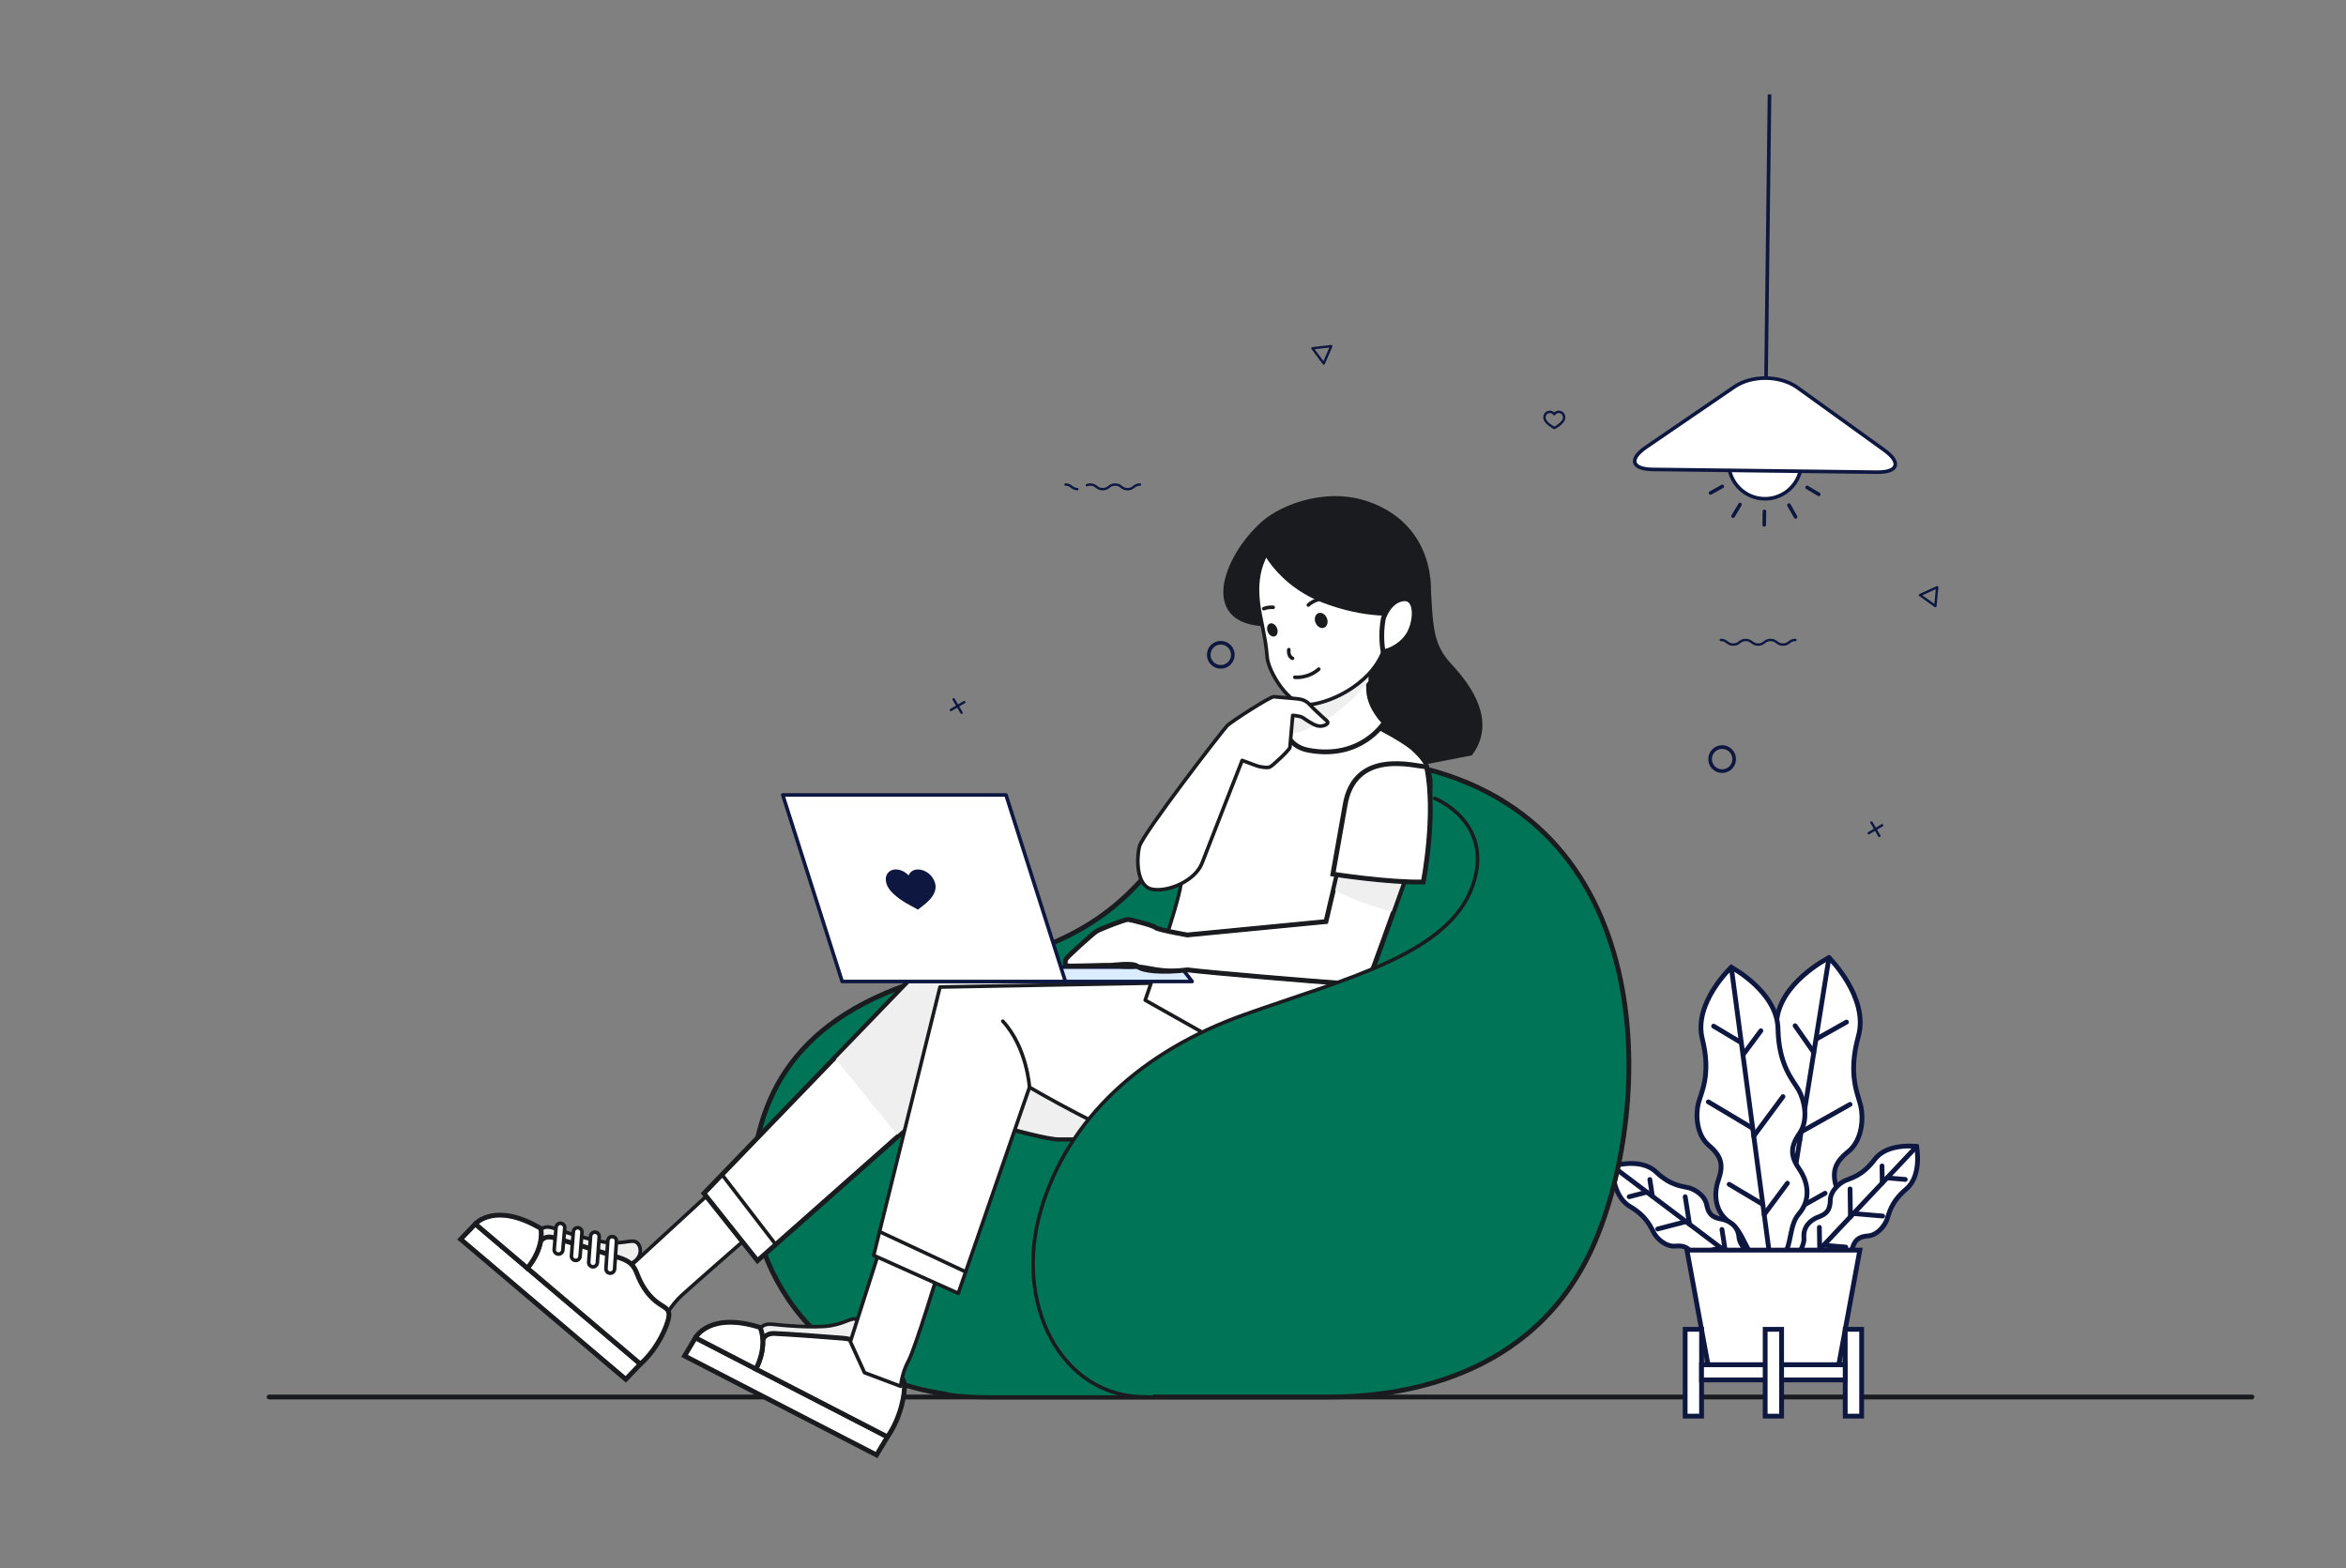 <svg width="911" height="609" viewBox="0 0 911 609" fill="none" xmlns="http://www.w3.org/2000/svg">
<rect x="0" y="0" width="911" height="609" fill="#808080" stroke="none"/>
<g clip-path="url(#clip0_6381_34998)">
<mask id="mask0_6381_34998" style="mask-type:luminance" maskUnits="userSpaceOnUse" x="0" y="0" width="979" height="609">
<path d="M979 0H0V609H979V0Z" fill="white"/>
</mask>
<g mask="url(#mask0_6381_34998)">
<mask id="mask1_6381_34998" style="mask-type:luminance" maskUnits="userSpaceOnUse" x="0" y="-161" width="979" height="980">
<path d="M0 -160.574H979V818.525H0V-160.574Z" fill="white"/>
</mask>
<g mask="url(#mask1_6381_34998)">
<mask id="mask2_6381_34998" style="mask-type:luminance" maskUnits="userSpaceOnUse" x="303" y="97" width="537" height="307">
<path d="M839.977 97.906H303.485V403.385H839.977V97.906Z" fill="white"/>
</mask>
<g mask="url(#mask2_6381_34998)">
<path d="M516.959 134.418L514.033 141.159L509.656 135.254L516.959 134.418Z" stroke="#0E1740" stroke-width="0.929" stroke-linecap="round" stroke-linejoin="round"/>
<path d="M751.548 235.355L752.246 228.041L745.56 231.09L751.548 235.355Z" stroke="#0E1740" stroke-width="0.929" stroke-linecap="round" stroke-linejoin="round"/>
<path d="M374.461 272.641L369.245 275.716" stroke="#0E1740" stroke-width="0.929" stroke-linecap="round" stroke-linejoin="round"/>
<path d="M373.392 276.788L370.314 271.571" stroke="#0E1740" stroke-width="0.929" stroke-linecap="round" stroke-linejoin="round"/>
<path d="M730.865 320.484L725.649 323.56" stroke="#0E1740" stroke-width="0.929" stroke-linecap="round" stroke-linejoin="round"/>
<path d="M729.796 324.63L726.718 319.412" stroke="#0E1740" stroke-width="0.929" stroke-linecap="round" stroke-linejoin="round"/>
<path d="M478.738 254.279C478.738 256.864 476.645 258.96 474.057 258.96C471.475 258.96 469.376 256.864 469.376 254.279C469.376 251.694 471.475 249.598 474.057 249.598C476.645 249.598 478.738 251.694 478.738 254.279Z" stroke="#0E1740" stroke-width="1.415" stroke-linecap="round" stroke-linejoin="round"/>
<path d="M673.425 294.786C673.425 297.372 671.329 299.467 668.744 299.467C666.16 299.467 664.064 297.372 664.064 294.786C664.064 292.201 666.16 290.105 668.744 290.105C671.329 290.105 673.425 292.201 673.425 294.786Z" stroke="#0E1740" stroke-width="1.415" stroke-linecap="round" stroke-linejoin="round"/>
<path d="M603.587 166.233L602.451 165.503C599.755 163.764 599.751 162.493 599.747 162.015C599.743 160.865 600.673 159.932 601.824 159.932C602.548 159.932 603.186 160.302 603.562 160.865C603.933 160.302 604.572 159.932 605.294 159.932C606.446 159.932 607.381 160.865 607.387 162.015C607.389 162.493 607.393 163.764 604.714 165.503L603.587 166.233Z" stroke="#0E1740" stroke-width="0.929" stroke-linecap="round" stroke-linejoin="round"/>
<path d="M668.255 248.521C670.663 248.521 670.663 250.325 673.07 250.325C675.48 250.325 675.481 248.521 677.891 248.521C680.301 248.521 680.301 250.325 682.714 250.325C685.124 250.325 685.125 248.521 687.535 248.521C689.951 248.521 689.951 250.325 692.369 250.325C694.781 250.325 694.781 248.521 697.198 248.521" stroke="#0E1740" stroke-width="0.929" stroke-linecap="round" stroke-linejoin="round"/>
<path d="M422.06 188.4C422.416 188.257 422.839 188.164 423.385 188.164C425.797 188.164 425.797 189.968 428.205 189.968C430.618 189.968 430.619 188.164 433.031 188.164C435.446 188.164 435.445 189.968 437.86 189.968C440.277 189.968 440.277 188.164 442.692 188.164M413.747 188.164C416.087 188.164 416.153 189.868 418.366 189.964" stroke="#0E1740" stroke-width="0.929" stroke-linecap="round" stroke-linejoin="round"/>
</g>
</g>
<path d="M874.497 542.502L104.497 542.502" stroke="#1A1B1F" stroke-width="1.858" stroke-miterlimit="10" stroke-linecap="round"/>
<path d="M690.124 497.617C680.109 492.563 684.224 481.404 679.04 475.093C673.856 468.785 675.618 461.341 679.339 456.207C683.059 451.069 683.619 447.197 679.673 441.183C675.73 435.166 678.112 426.832 680.501 422.841C682.89 418.849 689.15 412.948 689.871 397.317C690.595 381.686 710.234 371.893 710.234 371.893C710.234 371.893 725.838 387.324 721.65 402.4C717.463 417.472 721.564 425.032 722.593 429.571C723.617 434.11 723.28 442.772 717.657 447.257C712.033 451.741 711.357 455.597 713.29 461.635C715.223 467.677 714.579 475.297 707.682 479.673C700.79 484.052 701.222 495.94 690.124 497.617Z" fill="white"/>
<path d="M690.124 497.617C680.109 492.563 684.224 481.404 679.04 475.093C673.856 468.785 675.618 461.341 679.339 456.207C683.059 451.069 683.619 447.197 679.673 441.183C675.73 435.166 678.112 426.832 680.501 422.841C682.89 418.849 689.15 412.948 689.871 397.317C690.595 381.686 710.234 371.893 710.234 371.893C710.234 371.893 725.838 387.324 721.65 402.4C717.463 417.472 721.564 425.032 722.593 429.571C723.617 434.11 723.28 442.772 717.657 447.257C712.033 451.741 711.357 455.597 713.29 461.635C715.223 467.677 714.579 475.297 707.682 479.673C700.79 484.052 701.222 495.94 690.124 497.617Z" stroke="#0E1740" stroke-width="1.858" stroke-miterlimit="10"/>
<path d="M690.124 497.616L710.236 371.892" stroke="#0E1740" stroke-width="1.858" stroke-miterlimit="10" stroke-linecap="round"/>
<path d="M693.626 475.732L684.199 462.281" stroke="#0E1740" stroke-width="1.858" stroke-miterlimit="10" stroke-linecap="round"/>
<path d="M694.404 471.421L708.722 463.377" stroke="#0E1740" stroke-width="1.858" stroke-miterlimit="10" stroke-linecap="round"/>
<path d="M705.284 403.51L717.035 396.912" stroke="#0E1740" stroke-width="1.858" stroke-miterlimit="10" stroke-linecap="round"/>
<path d="M699.476 439.513L718.418 428.876" stroke="#0E1740" stroke-width="1.858" stroke-miterlimit="10" stroke-linecap="round"/>
<path d="M698.899 442.789L687.025 425.834" stroke="#0E1740" stroke-width="1.858" stroke-miterlimit="10" stroke-linecap="round"/>
<path d="M704.349 408.707L697.071 398.33" stroke="#0E1740" stroke-width="1.858" stroke-miterlimit="10" stroke-linecap="round"/>
<path d="M687.764 491.89C697.115 487.477 693.593 477.102 698.521 471.416C703.449 465.73 702.006 458.832 698.704 454.015C695.402 449.194 694.982 445.614 698.759 440.171C702.537 434.726 700.547 426.994 698.441 423.256C696.338 419.522 690.719 413.934 690.433 399.524C690.145 385.111 672.295 375.614 672.295 375.614C672.295 375.614 657.55 389.445 661.04 403.43C664.531 417.416 660.571 424.28 659.516 428.433C658.46 432.589 658.559 440.573 663.631 444.841C668.701 449.109 669.23 452.673 667.304 458.189C665.376 463.704 665.784 470.74 672.029 474.939C678.273 479.138 677.584 490.073 687.764 491.89Z" fill="white"/>
<path d="M687.764 491.89C697.115 487.477 693.593 477.102 698.521 471.416C703.449 465.73 702.006 458.832 698.704 454.015C695.402 449.194 694.982 445.614 698.759 440.171C702.537 434.726 700.547 426.994 698.441 423.256C696.338 419.522 690.719 413.934 690.433 399.524C690.145 385.111 672.295 375.614 672.295 375.614C672.295 375.614 657.55 389.445 661.04 403.43C664.531 417.416 660.571 424.28 659.516 428.433C658.46 432.589 658.559 440.573 663.631 444.841C668.701 449.109 669.23 452.673 667.304 458.189C665.376 463.704 665.784 470.74 672.029 474.939C678.273 479.138 677.584 490.073 687.764 491.89Z" stroke="#0E1740" stroke-width="1.858" stroke-miterlimit="10"/>
<path d="M687.766 491.893L672.297 375.615" stroke="#0E1740" stroke-width="1.858" stroke-miterlimit="10" stroke-linecap="round"/>
<path d="M685.072 471.65L694.08 459.492" stroke="#0E1740" stroke-width="1.858" stroke-miterlimit="10" stroke-linecap="round"/>
<path d="M684.463 467.663L671.47 459.906" stroke="#0E1740" stroke-width="1.858" stroke-miterlimit="10" stroke-linecap="round"/>
<path d="M676.087 404.856L665.427 398.492" stroke="#0E1740" stroke-width="1.858" stroke-miterlimit="10" stroke-linecap="round"/>
<path d="M680.568 438.151L663.384 427.895" stroke="#0E1740" stroke-width="1.858" stroke-miterlimit="10" stroke-linecap="round"/>
<path d="M681.018 441.181L692.362 425.854" stroke="#0E1740" stroke-width="1.858" stroke-miterlimit="10" stroke-linecap="round"/>
<path d="M676.827 409.66L683.781 400.282" stroke="#0E1740" stroke-width="1.858" stroke-miterlimit="10" stroke-linecap="round"/>
<path d="M679.243 492.876C681.181 487.344 675.588 484.64 675.254 480.385C674.918 476.131 671.561 473.971 668.301 473.389C665.04 472.804 663.426 471.549 662.732 467.858C662.037 464.166 658.123 461.894 655.776 461.257C653.43 460.62 648.938 460.667 643.004 455.05C637.068 449.43 626.133 452.864 626.133 452.864C626.133 452.864 625.852 464.321 632.886 468.475C639.923 472.63 641.121 476.961 642.379 479.04C643.637 481.118 646.898 484.254 650.639 483.904C654.381 483.554 656.034 484.761 657.493 487.733C658.951 490.704 661.957 493.339 666.136 492.488C670.316 491.635 674.456 496.265 679.243 492.876Z" fill="white"/>
<path d="M679.243 492.876C681.181 487.344 675.588 484.64 675.254 480.385C674.918 476.131 671.561 473.971 668.301 473.389C665.04 472.804 663.426 471.549 662.732 467.858C662.037 464.166 658.123 461.894 655.776 461.257C653.43 460.62 648.938 460.667 643.004 455.05C637.068 449.43 626.133 452.864 626.133 452.864C626.133 452.864 625.852 464.321 632.886 468.475C639.923 472.63 641.121 476.961 642.379 479.04C643.637 481.118 646.898 484.254 650.639 483.904C654.381 483.554 656.034 484.761 657.493 487.733C658.951 490.704 661.957 493.339 666.136 492.488C670.316 491.635 674.456 496.265 679.243 492.876Z" stroke="#0E1740" stroke-width="1.858" stroke-miterlimit="10"/>
<path d="M679.239 492.877L626.129 452.865" stroke="#0E1740" stroke-width="1.858" stroke-miterlimit="10" stroke-linecap="round"/>
<path d="M669.994 485.914L668.667 477.438" stroke="#0E1740" stroke-width="1.858" stroke-miterlimit="10" stroke-linecap="round"/>
<path d="M668.142 484.574L659.841 486.734" stroke="#0E1740" stroke-width="1.858" stroke-miterlimit="10" stroke-linecap="round"/>
<path d="M639.45 462.966L632.639 464.741" stroke="#0E1740" stroke-width="1.858" stroke-miterlimit="10" stroke-linecap="round"/>
<path d="M654.675 474.404L643.698 477.263" stroke="#0E1740" stroke-width="1.858" stroke-miterlimit="10" stroke-linecap="round"/>
<path d="M656.079 475.428L654.403 464.746" stroke="#0E1740" stroke-width="1.858" stroke-miterlimit="10" stroke-linecap="round"/>
<path d="M641.681 464.58L640.659 458.04" stroke="#0E1740" stroke-width="1.858" stroke-miterlimit="10" stroke-linecap="round"/>
<path d="M698.684 493.627C695.839 488.502 700.895 484.891 700.505 480.641C700.118 476.391 703.062 473.695 706.177 472.571C709.292 471.442 710.671 469.932 710.731 466.178C710.793 462.421 714.266 459.52 716.471 458.495C718.676 457.47 723.111 456.758 728.011 450.218C732.912 443.676 744.269 445.212 744.269 445.212C744.269 445.212 746.482 456.458 740.251 461.741C734.017 467.026 733.568 471.497 732.679 473.759C731.791 476.02 729.106 479.662 725.36 479.95C721.612 480.237 720.187 481.705 719.252 484.882C718.317 488.057 715.799 491.162 711.537 491.03C707.272 490.895 703.974 496.158 698.684 493.627Z" fill="white"/>
<path d="M698.684 493.627C695.839 488.502 700.895 484.891 700.505 480.641C700.118 476.391 703.062 473.695 706.177 472.571C709.292 471.442 710.671 469.932 710.731 466.178C710.793 462.421 714.266 459.52 716.471 458.495C718.676 457.47 723.111 456.758 728.011 450.218C732.912 443.676 744.269 445.212 744.269 445.212C744.269 445.212 746.482 456.458 740.251 461.741C734.017 467.026 733.568 471.497 732.679 473.759C731.791 476.02 729.106 479.662 725.36 479.95C721.612 480.237 720.187 481.705 719.252 484.882C718.317 488.057 715.799 491.162 711.537 491.03C707.272 490.895 703.974 496.158 698.684 493.627Z" stroke="#0E1740" stroke-width="1.858" stroke-miterlimit="10"/>
<path d="M698.682 493.625L744.268 445.211" stroke="#0E1740" stroke-width="1.858" stroke-miterlimit="10" stroke-linecap="round"/>
<path d="M706.62 485.198L706.496 476.619" stroke="#0E1740" stroke-width="1.858" stroke-miterlimit="10" stroke-linecap="round"/>
<path d="M708.219 483.566L716.766 484.292" stroke="#0E1740" stroke-width="1.858" stroke-miterlimit="10" stroke-linecap="round"/>
<path d="M732.851 457.418L739.863 458.017" stroke="#0E1740" stroke-width="1.858" stroke-miterlimit="10" stroke-linecap="round"/>
<path d="M719.773 471.27L731.077 472.232" stroke="#0E1740" stroke-width="1.858" stroke-miterlimit="10" stroke-linecap="round"/>
<path d="M718.566 472.513L718.413 461.701" stroke="#0E1740" stroke-width="1.858" stroke-miterlimit="10" stroke-linecap="round"/>
<path d="M730.919 459.388L730.821 452.77" stroke="#0E1740" stroke-width="1.858" stroke-miterlimit="10" stroke-linecap="round"/>
<path d="M714.021 529.994H663.264L655.073 485.467H722.213L714.021 529.994Z" fill="white"/>
<path d="M714.021 529.994H663.264L655.073 485.467H722.213L714.021 529.994Z" stroke="#0E1740" stroke-width="1.858" stroke-miterlimit="10"/>
<path d="M654.38 549.939H660.753V516.221H654.38V549.939Z" fill="white"/>
<path d="M654.38 549.939H660.753V516.221H654.38V549.939Z" stroke="#0E1740" stroke-width="1.858" stroke-miterlimit="10"/>
<path d="M716.539 549.939H722.912V516.221H716.539V549.939Z" fill="white"/>
<path d="M716.539 549.939H722.912V516.221H716.539V549.939Z" stroke="#0E1740" stroke-width="1.858" stroke-miterlimit="10"/>
<path d="M716.531 535.873H660.75V529.994H716.531V535.873Z" fill="white"/>
<path d="M716.531 535.873H660.75V529.994H716.531V535.873Z" stroke="#0E1740" stroke-width="1.858" stroke-miterlimit="10"/>
<path d="M685.456 549.941H691.829V516.223H685.456V549.941Z" fill="white"/>
<path d="M685.456 549.941H691.829V516.223H685.456V549.941Z" stroke="#0E1740" stroke-width="1.858" stroke-miterlimit="10"/>
<path d="M544.817 296.663C509.304 290.151 483.854 301.418 464 318.757C444.144 336.097 437.858 363.275 377.518 375.556C317.178 387.839 296.55 416.647 292.321 453.005C288.095 489.365 316.684 542.503 383.629 542.503C450.576 542.503 491.964 542.503 516.292 542.503C540.622 542.503 595.436 536.911 618.927 483.212C642.419 429.511 645.496 315.12 544.817 296.663Z" fill="#007456"/>
<path d="M544.817 296.663C509.304 290.151 483.854 301.418 464 318.757C444.144 336.097 437.858 363.275 377.518 375.556C317.178 387.839 296.55 416.647 292.321 453.005C288.095 489.365 316.684 542.503 383.629 542.503C450.576 542.503 491.964 542.503 516.292 542.503C540.622 542.503 595.436 536.911 618.928 483.212C642.419 429.511 645.496 315.12 544.817 296.663Z" stroke="#1A1B1F" stroke-width="1.858" stroke-miterlimit="10"/>
<path d="M571.99 324.469C565.749 314.382 562.151 310.785 547.75 307.429C533.345 304.073 480.213 321.831 467.267 329.662C454.324 337.494 435.189 364.344 412.537 378.351C389.885 392.36 334.232 402.29 325.362 464.565C318.8 510.659 344.583 532.428 371.134 541.846C375.141 542.27 379.299 542.501 383.623 542.501C408.225 542.501 429.362 542.501 447.486 542.501C454.344 522.28 473.996 488.154 515.823 452.258C573.617 402.661 578.232 334.557 571.99 324.469Z" fill="#007456"/>
<path d="M544.817 296.663C509.304 290.151 483.854 301.418 464 318.757C444.144 336.097 437.858 363.275 377.518 375.556C317.178 387.839 296.55 416.647 292.321 453.005C288.095 489.365 316.684 542.503 383.629 542.503C450.576 542.503 491.964 542.503 516.292 542.503C540.622 542.503 595.436 536.911 618.928 483.212C642.419 429.511 645.496 315.12 544.817 296.663Z" stroke="#1A1B1F" stroke-width="1.394" stroke-linecap="round" stroke-linejoin="round"/>
<path d="M277.733 461.359L245.696 490.849L246.519 503.526L258.155 511.705C258.155 511.705 260.522 506.863 264.791 502.962C269.06 499.06 292.197 478.821 292.197 478.821L277.733 461.359Z" fill="white"/>
<path d="M277.733 461.359L245.696 490.849L246.519 503.526L258.155 511.705C258.155 511.705 260.522 506.863 264.791 502.962C269.06 499.06 292.197 478.821 292.197 478.821L277.733 461.359Z" stroke="#1A1B1F" stroke-width="1.394" stroke-linecap="round" stroke-linejoin="round"/>
<path d="M248.696 529.708L242.984 535.64L178.877 481.239L184.586 475.305L204.792 492.462L248.696 529.708Z" fill="white"/>
<path d="M248.696 529.708L242.984 535.64L178.877 481.239L184.586 475.305L204.792 492.462L248.696 529.708Z" stroke="#1A1B1F" stroke-width="1.858" stroke-miterlimit="10"/>
<path d="M236.859 482.572C243.211 482.972 245.778 480.98 247.531 482.709C249.305 484.46 249.349 488.764 244.911 490.71C243.878 489.778 242.514 489.091 240.466 488.405C236.2 486.973 218.86 481.658 214.967 480.622C211.076 479.585 209.896 482.148 209.896 482.148C210.316 479.874 210.181 478.233 210.07 477.484C210.07 477.484 211.444 475.707 214.843 476.901C218.223 478.09 230.531 482.171 236.859 482.572Z" fill="#EFEFEF"/>
<path d="M214.968 480.621C218.862 481.656 236.19 487.005 240.467 488.405C242.52 489.075 243.867 489.79 244.912 490.71C246.045 491.706 246.768 492.989 247.482 494.882C248.859 498.534 251.195 502.529 254.59 505.272C257.981 508.013 260.107 507.897 259.727 511.219C259.345 514.539 255.482 523.698 248.696 529.708L204.792 492.462C208.031 488.51 209.373 484.891 209.897 482.148C209.897 482.148 211.076 479.586 214.968 480.621Z" fill="white"/>
<path d="M214.968 480.621C218.862 481.656 236.19 487.005 240.467 488.405C242.52 489.075 243.867 489.79 244.912 490.71C246.045 491.706 246.768 492.989 247.482 494.882C248.859 498.534 251.195 502.529 254.59 505.272C257.981 508.013 260.107 507.897 259.727 511.219C259.345 514.539 255.482 523.698 248.696 529.708L204.792 492.462C208.031 488.51 209.373 484.891 209.897 482.148C209.897 482.148 211.076 479.586 214.968 480.621Z" stroke="#1A1B1F" stroke-width="1.858" stroke-miterlimit="10"/>
<path d="M210.068 477.483C210.179 478.232 210.326 479.876 209.893 482.148C209.369 484.891 208.028 488.51 204.789 492.462L184.583 475.304C184.583 475.304 192.1 466.522 209.988 477.05C209.988 477.05 210.026 477.209 210.068 477.483Z" fill="white"/>
<path d="M210.068 477.483C210.179 478.232 210.326 479.876 209.893 482.148C209.369 484.891 208.028 488.51 204.789 492.462L184.583 475.304C184.583 475.304 192.1 466.522 209.988 477.05C209.988 477.05 210.026 477.209 210.068 477.483Z" stroke="#1A1B1F" stroke-width="1.858" stroke-miterlimit="10"/>
<path d="M248.696 529.708L204.792 492.462L184.586 475.305L178.877 481.239L242.984 535.64L248.696 529.708Z" stroke="#1A1B1F" stroke-width="1.394" stroke-linecap="round" stroke-linejoin="round"/>
<path d="M184.583 475.304C184.583 475.304 192.1 466.522 209.988 477.05C209.988 477.05 210.026 477.209 210.068 477.483C210.179 478.232 210.326 479.876 209.893 482.148C209.369 484.891 208.028 488.51 204.789 492.462" stroke="#1A1B1F" stroke-width="1.394" stroke-linecap="round" stroke-linejoin="round"/>
<path d="M209.896 482.148C209.896 482.148 211.076 479.586 214.968 480.621C218.862 481.656 236.189 487.005 240.466 488.405C242.519 489.075 243.866 489.79 244.911 490.71C246.045 491.706 246.767 492.989 247.482 494.882C248.858 498.534 251.194 502.529 254.589 505.272C257.981 508.013 260.106 507.897 259.726 511.219C259.344 514.539 255.482 523.698 248.696 529.708" stroke="#1A1B1F" stroke-width="1.394" stroke-linecap="round" stroke-linejoin="round"/>
<path d="M210.069 477.484C210.069 477.484 211.443 475.707 214.841 476.901C218.221 478.09 230.53 482.171 236.858 482.572C243.21 482.972 245.777 480.98 247.529 482.709C249.303 484.46 249.348 488.764 244.909 490.71" stroke="#1A1B1F" stroke-width="1.394" stroke-linecap="round" stroke-linejoin="round"/>
<path d="M218.56 485.468C218.48 486.394 217.665 487.081 216.739 487.001C215.814 486.921 215.128 486.108 215.21 485.181L215.949 476.58C216.028 475.655 216.843 474.968 217.767 475.047C218.692 475.129 219.378 475.942 219.3 476.866L218.56 485.468Z" fill="white"/>
<path d="M218.56 485.468C218.48 486.394 217.665 487.081 216.739 487.001C215.814 486.921 215.128 486.108 215.21 485.181L215.949 476.58C216.028 475.655 216.843 474.968 217.767 475.047C218.692 475.129 219.378 475.942 219.3 476.866L218.56 485.468Z" stroke="#1A1B1F" stroke-width="1.394" stroke-linecap="round" stroke-linejoin="round"/>
<path d="M225.258 487.942C225.179 488.867 224.364 489.556 223.439 489.477C222.512 489.393 221.825 488.579 221.907 487.654L222.643 478.304C222.722 477.379 223.535 476.694 224.461 476.769C225.385 476.855 226.073 477.667 225.993 478.592L225.258 487.942Z" fill="white"/>
<path d="M225.258 487.942C225.179 488.867 224.364 489.556 223.439 489.477C222.512 489.393 221.825 488.579 221.907 487.654L222.643 478.304C222.722 477.379 223.535 476.694 224.461 476.769C225.385 476.855 226.073 477.667 225.993 478.592L225.258 487.942Z" stroke="#1A1B1F" stroke-width="1.394" stroke-linecap="round" stroke-linejoin="round"/>
<path d="M231.959 490.413C231.877 491.34 231.063 492.027 230.138 491.946C229.213 491.866 228.526 491.05 228.607 490.124L229.337 480.027C229.417 479.102 230.229 478.417 231.156 478.494C232.082 478.576 232.768 479.39 232.688 480.315L231.959 490.413Z" fill="white"/>
<path d="M231.959 490.413C231.877 491.34 231.063 492.027 230.138 491.946C229.213 491.866 228.526 491.05 228.607 490.124L229.337 480.027C229.417 479.102 230.229 478.417 231.156 478.494C232.082 478.576 232.768 479.39 232.688 480.315L231.959 490.413Z" stroke="#1A1B1F" stroke-width="1.394" stroke-linecap="round" stroke-linejoin="round"/>
<path d="M238.656 492.892C238.577 493.813 237.763 494.502 236.837 494.422C235.913 494.345 235.225 493.529 235.306 492.601L236.031 481.756C236.11 480.83 236.924 480.143 237.851 480.223C238.775 480.305 239.461 481.119 239.381 482.042L238.656 492.892Z" fill="white"/>
<path d="M238.656 492.892C238.577 493.813 237.763 494.502 236.837 494.422C235.913 494.345 235.225 493.529 235.306 492.601L236.031 481.756C236.11 480.83 236.924 480.143 237.851 480.223C238.775 480.305 239.461 481.119 239.381 482.042L238.656 492.892Z" stroke="#1A1B1F" stroke-width="1.394" stroke-linecap="round" stroke-linejoin="round"/>
<path d="M352.806 381.062L273.347 463.429L294.142 489.561L362.094 429.441C362.094 429.441 402.976 442.379 411.182 442.379C419.384 442.379 448.657 442.379 452.572 442.379C456.487 442.379 472.351 439.737 478.25 423.36C481.226 415.084 485.847 394.323 459.663 381.152L352.806 381.062Z" fill="white"/>
<path d="M352.806 381.062L273.347 463.429L294.142 489.561L362.094 429.441C362.094 429.441 402.976 442.379 411.182 442.379C419.384 442.379 448.657 442.379 452.572 442.379C456.487 442.379 472.351 439.737 478.25 423.36C481.226 415.084 485.847 394.323 459.663 381.152L352.806 381.062Z" stroke="#1A1B1F" stroke-width="1.858" stroke-miterlimit="10"/>
<path d="M459.664 381.152L352.808 381.062L324.141 410.778L348.801 441.201L362.095 429.441C362.095 429.441 402.977 442.379 411.183 442.379C419.385 442.379 448.657 442.379 452.572 442.379C456.487 442.379 472.353 439.737 478.251 423.36C481.227 415.084 485.848 394.323 459.664 381.152Z" fill="#EFEFEF"/>
<path d="M352.806 381.062L273.347 463.429L294.142 489.561L362.094 429.441C362.094 429.441 402.976 442.379 411.182 442.379C419.384 442.379 448.657 442.379 452.572 442.379C456.487 442.379 472.351 439.737 478.25 423.36C481.226 415.084 485.847 394.323 459.663 381.152L352.806 381.062Z" stroke="#1A1B1F" stroke-width="1.394" stroke-linecap="round" stroke-linejoin="round"/>
<path d="M362.101 429.438C362.101 429.438 369.712 415.32 366.994 402.512" stroke="#1A1B1F" stroke-width="1.394" stroke-linecap="round" stroke-linejoin="round"/>
<path d="M280.373 456.15L301.23 483.294" stroke="#1A1B1F" stroke-width="1.394" stroke-linecap="round" stroke-linejoin="round"/>
<path d="M344.598 557.977L340.381 565.027L265.837 526.546L270.055 519.494L293.549 531.633L344.598 557.977Z" fill="white"/>
<path d="M344.598 557.977L340.381 565.027L265.837 526.546L270.055 519.494L293.549 531.633L344.598 557.977Z" stroke="#1A1B1F" stroke-width="1.858" stroke-miterlimit="10"/>
<path d="M322.503 514.814C328.764 513.777 330.817 511.263 332.906 512.55C335.023 513.854 336.035 518.029 332.156 520.918C330.945 520.244 329.461 519.883 327.316 519.675C322.849 519.241 304.798 517.971 300.781 517.838C296.764 517.704 296.196 520.462 296.196 520.462C296.093 518.156 295.591 516.592 295.316 515.888C295.316 515.888 296.251 513.852 299.825 514.25C303.378 514.646 316.26 515.849 322.503 514.814Z" fill="#EFEFEF"/>
<path d="M300.788 517.837C304.806 517.968 322.852 519.278 327.323 519.674C329.469 519.864 330.942 520.26 332.162 520.917C333.488 521.631 334.478 522.715 335.598 524.395C337.759 527.635 340.925 530.998 344.84 532.899C348.757 534.801 350.795 534.211 351.172 537.526C351.548 540.839 349.852 550.61 344.602 557.978L293.553 531.634C295.817 527.064 296.307 523.246 296.202 520.461C296.202 520.461 296.77 517.705 300.788 517.837Z" fill="white"/>
<path d="M300.788 517.837C304.806 517.968 322.852 519.278 327.323 519.674C329.469 519.864 330.942 520.26 332.162 520.917C333.488 521.631 334.478 522.715 335.598 524.395C337.759 527.635 340.925 530.998 344.84 532.899C348.757 534.801 350.795 534.211 351.172 537.526C351.548 540.839 349.852 550.61 344.602 557.978L293.553 531.634C295.817 527.064 296.307 523.246 296.202 520.461C296.202 520.461 296.77 517.705 300.788 517.837Z" stroke="#1A1B1F" stroke-width="1.858" stroke-miterlimit="10"/>
<path d="M295.321 515.886C295.596 516.59 296.114 518.154 296.201 520.46C296.305 523.245 295.816 527.063 293.551 531.633L270.057 519.494C270.057 519.494 275.391 509.267 295.145 515.483C295.145 515.483 295.22 515.629 295.321 515.886Z" fill="white"/>
<path d="M295.321 515.886C295.596 516.59 296.114 518.154 296.201 520.46C296.305 523.245 295.816 527.063 293.551 531.633L270.057 519.494C270.057 519.494 275.391 509.267 295.145 515.483C295.145 515.483 295.22 515.629 295.321 515.886Z" stroke="#1A1B1F" stroke-width="1.858" stroke-miterlimit="10"/>
<path d="M344.598 557.977L293.549 531.633L270.055 519.494L265.837 526.546L340.381 565.027L344.598 557.977Z" stroke="#1A1B1F" stroke-width="1.394" stroke-linecap="round" stroke-linejoin="round"/>
<path d="M270.057 519.494C270.057 519.494 275.391 509.267 295.145 515.483C295.145 515.483 295.22 515.629 295.321 515.886C295.596 516.59 296.114 518.154 296.201 520.46C296.305 523.245 295.816 527.063 293.551 531.633" stroke="#1A1B1F" stroke-width="1.394" stroke-linecap="round" stroke-linejoin="round"/>
<path d="M296.2 520.461C296.2 520.461 296.767 517.705 300.785 517.837C304.803 517.968 322.849 519.278 327.32 519.674C329.466 519.864 330.94 520.261 332.16 520.917C333.486 521.631 334.475 522.715 335.595 524.395C337.756 527.635 340.922 530.998 344.837 532.899C348.754 534.801 350.792 534.211 351.169 537.526C351.545 540.839 349.849 550.61 344.599 557.978" stroke="#1A1B1F" stroke-width="1.394" stroke-linecap="round" stroke-linejoin="round"/>
<path d="M295.316 515.888C295.316 515.888 296.251 513.852 299.825 514.25C303.378 514.646 316.26 515.849 322.503 514.814C328.764 513.777 330.817 511.263 332.906 512.55C335.023 513.854 336.035 518.029 332.156 520.918" stroke="#1A1B1F" stroke-width="1.394" stroke-linecap="round" stroke-linejoin="round"/>
<path d="M342.046 483.936L330.22 521.017L335.704 533.057L349.753 538.344C349.753 538.344 350.201 533.149 352.792 528.432C355.382 523.717 364.491 493.562 364.491 493.562L342.046 483.936Z" fill="white"/>
<path d="M342.046 483.936L330.22 521.017L335.704 533.057L349.753 538.344C349.753 538.344 350.201 533.149 352.792 528.432C355.382 523.717 364.491 493.562 364.491 493.562L342.046 483.936Z" stroke="#1A1B1F" stroke-width="1.394" stroke-linecap="round" stroke-linejoin="round"/>
<path d="M365.02 383.304L339.274 487.5L372.111 502.242L399.772 422.227C399.772 422.227 434.346 442.374 442.55 442.374C450.752 442.374 480.025 442.374 483.94 442.374C487.855 442.374 503.328 439.731 506.776 423.354C508.521 415.078 510.041 394.317 481.889 381.146L365.02 383.304Z" fill="white"/>
<path d="M365.02 383.304L339.274 487.5L372.111 502.242L399.772 422.227C399.772 422.227 434.346 442.374 442.55 442.374C450.752 442.374 480.025 442.374 483.94 442.374C487.855 442.374 503.328 439.731 506.776 423.354C508.521 415.078 510.041 394.317 481.889 381.146L365.02 383.304Z" stroke="#1A1B1F" stroke-width="1.394" stroke-linecap="round" stroke-linejoin="round"/>
<path d="M399.777 422.228C399.777 422.228 398.836 406.762 389.401 396.561" stroke="#1A1B1F" stroke-width="1.394" stroke-linecap="round" stroke-linejoin="round"/>
<path d="M341.549 478.291L374.991 493.901" stroke="#1A1B1F" stroke-width="1.394" stroke-linecap="round" stroke-linejoin="round"/>
<path d="M554.509 225.112C555.575 244.492 555.458 250.498 563.203 258.821C570.944 267.145 579.924 280.357 571.024 292.487L520.374 302.335L506.877 232.877L554.509 225.112Z" fill="#1A1B1F"/>
<path d="M554.509 225.112C555.575 244.492 555.458 250.498 563.203 258.821C570.944 267.145 579.924 280.357 571.024 292.487L520.374 302.335L506.877 232.877L554.509 225.112Z" stroke="#1A1B1F" stroke-width="1.858" stroke-miterlimit="10"/>
<path d="M493.945 278.975C490.562 281.932 479.097 287.244 476.58 288.922C474.063 290.6 461.664 306.451 459.986 313.441C458.308 320.434 459.895 334.232 458.588 343.368C457.286 352.504 444.701 388.398 444.701 388.398L506.781 423.357C506.781 423.357 510.421 411.236 511.164 401.355C511.911 391.474 514.332 383.082 521.979 372.827C529.621 362.572 553.066 322.811 554.882 312.185C556.702 301.557 555.358 296.942 548.638 290.88C544.41 287.067 531.205 280.533 531.205 280.533L493.945 278.975Z" fill="white"/>
<path d="M493.945 278.975C490.562 281.932 479.097 287.244 476.58 288.922C474.063 290.6 461.664 306.451 459.986 313.441C458.308 320.434 459.895 334.232 458.588 343.368C457.286 352.504 444.701 388.398 444.701 388.398L506.781 423.357C506.781 423.357 510.421 411.236 511.164 401.355C511.911 391.474 514.332 383.082 521.979 372.827C529.621 362.572 553.066 322.811 554.882 312.185C556.702 301.557 555.358 296.942 548.638 290.88C544.41 287.067 531.205 280.533 531.205 280.533L493.945 278.975Z" stroke="#1A1B1F" stroke-width="1.394" stroke-linecap="round" stroke-linejoin="round"/>
<path d="M458.605 375.551H409.385L413.722 381.145H462.94L458.605 375.551Z" fill="#DAECFF"/>
<path d="M458.605 375.551H409.385L413.722 381.145H462.94L458.605 375.551Z" stroke="#0E1740" stroke-width="1.394" stroke-linecap="round" stroke-linejoin="round"/>
<path d="M413.722 381.145H327.026L303.956 308.707H390.647L413.722 381.145Z" fill="white"/>
<path d="M413.722 381.145H327.026L303.956 308.707H390.647L413.722 381.145Z" stroke="#0E1740" stroke-width="1.394" stroke-linecap="round" stroke-linejoin="round"/>
<path d="M356.457 353.247L353.163 351.435C345.324 347.129 344.468 343.984 344.143 342.8C343.366 339.951 345.044 337.639 347.895 337.639C349.69 337.639 351.522 338.557 352.824 339.949C353.372 338.557 354.701 337.639 356.494 337.639C359.345 337.639 362.288 339.951 363.064 342.8C363.39 343.984 364.246 347.129 358.765 351.435L356.457 353.247Z" fill="#0E1740"/>
<path d="M520.38 334.545L514.9 357.88L461.045 363.084C461.045 363.084 449.438 361.039 448.669 360.2C447.9 359.36 439.177 357.163 438.062 357.066C436.948 356.968 427.429 360.696 425.874 361.611C424.32 362.529 414.571 371.436 414.082 372.236C413.589 373.035 413.14 374.961 414.882 375.113C416.625 375.266 429.781 374.776 430.824 374.868C431.87 374.959 440.008 373.624 441.824 375.327C443.641 377.03 451.265 377.808 461.122 376.635C469.31 377.704 512.616 381.312 519.319 381.71C526.022 382.108 531.243 381.257 533.561 375.096C535.877 368.934 547.289 336.9 547.289 336.9L520.38 334.545Z" fill="white"/>
<path d="M520.38 334.545L514.9 357.88L461.045 363.084C461.045 363.084 449.438 361.039 448.669 360.2C447.9 359.36 439.177 357.163 438.062 357.066C436.948 356.968 427.429 360.696 425.874 361.611C424.32 362.529 414.571 371.436 414.082 372.236C413.589 373.035 413.14 374.961 414.882 375.113C416.625 375.266 429.781 374.776 430.824 374.868C431.87 374.959 440.008 373.624 441.824 375.327C443.641 377.03 451.265 377.808 461.122 376.635C469.31 377.704 512.616 381.312 519.319 381.71C526.022 382.108 531.243 381.257 533.561 375.096C535.877 368.934 547.289 336.9 547.289 336.9L520.38 334.545Z" stroke="#1A1B1F" stroke-width="1.858" stroke-miterlimit="10"/>
<path d="M517.832 345.408C521.124 347.318 528.163 350.718 541.117 354.19C544.328 345.217 547.292 336.899 547.292 336.899L520.385 334.544L517.832 345.408Z" fill="#EFEFEF"/>
<path d="M520.38 334.545L514.9 357.88L461.045 363.084C461.045 363.084 449.438 361.039 448.669 360.2C447.9 359.36 439.177 357.163 438.062 357.066C436.948 356.968 427.429 360.696 425.874 361.611C424.32 362.529 414.571 371.436 414.082 372.236C413.589 373.035 413.14 374.961 414.882 375.113C416.625 375.266 429.781 374.776 430.824 374.868C431.87 374.959 437.038 375.978 441.824 375.327C444.291 374.992 451.265 377.808 461.122 376.635C469.31 377.704 512.616 381.312 519.319 381.71C526.022 382.108 531.243 381.257 533.561 375.096C535.877 368.934 547.289 336.9 547.289 336.9L520.38 334.545Z" stroke="#1A1B1F" stroke-width="1.394" stroke-linecap="round" stroke-linejoin="round"/>
<path d="M522.26 313.039L517.587 339.443C517.587 339.443 538.723 342.791 552.688 342.516C552.688 342.516 557.867 316.153 553.968 297.778C549.871 297.725 525.824 290.193 522.26 313.039Z" fill="white"/>
<path d="M522.26 313.039L517.587 339.443C517.587 339.443 538.723 342.791 552.688 342.516C552.688 342.516 557.867 316.153 553.968 297.778C549.871 297.725 525.824 290.193 522.26 313.039Z" stroke="#1A1B1F" stroke-width="1.858" stroke-miterlimit="10"/>
<path d="M522.257 313.038L517.584 339.443C517.584 339.443 538.72 342.791 552.685 342.516C552.685 342.516 557.864 316.153 553.966 297.777" stroke="#1A1B1F" stroke-width="1.394" stroke-linecap="round" stroke-linejoin="round"/>
<path d="M562.428 305.598L557.1 310.033C557.1 310.033 580.327 319.127 571.937 343.739C562.766 370.639 522.157 380.101 483.006 394.086C443.856 408.07 414.655 433.983 404.131 470.157C394.33 503.841 409.582 537.527 438.15 542.001C445.153 541.048 567.183 520.685 567.183 520.685L598.972 363.08C600.462 320.514 562.428 305.598 562.428 305.598Z" fill="#007456"/>
<path d="M444.695 542.499C411.975 542.499 393.605 506.329 404.132 470.155C414.655 433.981 443.857 408.068 483.007 394.084C522.157 380.1 562.766 370.638 571.937 343.738C580.327 319.125 557.1 310.031 557.1 310.031" stroke="#1A1B1F" stroke-width="1.394" stroke-linecap="round" stroke-linejoin="round"/>
<path d="M699.501 179.749C699.405 187.544 693.009 193.786 685.215 193.691C677.421 193.596 671.179 187.199 671.274 179.404C671.369 171.609 677.765 165.366 685.56 165.462C693.354 165.557 699.596 171.954 699.501 179.749Z" fill="white"/>
<path d="M699.501 179.749C699.405 187.544 693.009 193.786 685.215 193.691C677.421 193.596 671.179 187.199 671.274 179.404C671.369 171.609 677.765 165.366 685.56 165.462C693.354 165.557 699.596 171.954 699.501 179.749Z" stroke="#0E1740" stroke-width="1.394" stroke-linejoin="round"/>
<path d="M685.151 198.59L685.087 203.844" stroke="#0E1740" stroke-width="1.394" stroke-linecap="round" stroke-linejoin="round"/>
<path d="M694.692 196.158L697.263 200.74" stroke="#0E1740" stroke-width="1.394" stroke-linecap="round" stroke-linejoin="round"/>
<path d="M701.737 189.285L706.253 191.967" stroke="#0E1740" stroke-width="1.394" stroke-linecap="round" stroke-linejoin="round"/>
<path d="M704.401 179.809L709.653 179.873" stroke="#0E1740" stroke-width="1.394" stroke-linecap="round" stroke-linejoin="round"/>
<path d="M701.967 170.267L706.548 167.696" stroke="#0E1740" stroke-width="1.394" stroke-linecap="round" stroke-linejoin="round"/>
<path d="M695.096 163.225L697.778 158.708" stroke="#0E1740" stroke-width="1.394" stroke-linecap="round" stroke-linejoin="round"/>
<path d="M685.619 160.561L685.683 155.307" stroke="#0E1740" stroke-width="1.394" stroke-linecap="round" stroke-linejoin="round"/>
<path d="M676.082 162.992L673.512 158.41" stroke="#0E1740" stroke-width="1.394" stroke-linecap="round" stroke-linejoin="round"/>
<path d="M669.034 169.867L664.522 167.184" stroke="#0E1740" stroke-width="1.394" stroke-linecap="round" stroke-linejoin="round"/>
<path d="M666.373 179.344L661.121 179.277" stroke="#0E1740" stroke-width="1.394" stroke-linecap="round" stroke-linejoin="round"/>
<path d="M668.808 188.884L664.228 191.452" stroke="#0E1740" stroke-width="1.394" stroke-linecap="round" stroke-linejoin="round"/>
<path d="M675.676 195.929L672.994 200.444" stroke="#0E1740" stroke-width="1.394" stroke-linecap="round" stroke-linejoin="round"/>
<path d="M687.137 36.658L685.79 146.828" stroke="#0E1740" stroke-width="1.394" stroke-linejoin="round"/>
<path d="M641.808 182.295C633.582 182.195 632.407 178.312 639.2 173.669L673.5 150.222C680.294 145.58 691.313 145.715 697.991 150.522L731.707 174.802C738.385 179.61 737.117 183.462 728.89 183.361L641.808 182.295Z" fill="white"/>
<path d="M641.808 182.295C633.582 182.195 632.407 178.312 639.2 173.669L673.5 150.222C680.294 145.58 691.313 145.715 697.991 150.522L731.707 174.802C738.385 179.61 737.117 183.462 728.89 183.361L641.808 182.295Z" stroke="#0E1740" stroke-width="1.394" stroke-linejoin="round"/>
<path d="M532.253 250.326C532.253 250.326 531.045 261.885 531.508 268.506C531.973 275.127 537.567 280.532 537.567 280.532C537.567 280.532 528.62 295.17 508.109 291.348C499.208 289.689 498.323 281.651 499.627 279.787C500.933 277.923 508.856 271.898 508.856 250.326H532.253Z" fill="white"/>
<path d="M532.253 250.326C532.253 250.326 531.045 261.885 531.508 268.506C531.973 275.127 537.567 280.532 537.567 280.532C537.567 280.532 528.62 295.17 508.109 291.348C499.208 289.689 498.323 281.651 499.627 279.787C500.933 277.923 508.856 271.898 508.856 250.326H532.253Z" stroke="#1A1B1F" stroke-width="1.858" stroke-miterlimit="10"/>
<path d="M531.404 264.599C531.438 258.14 532.254 250.326 532.254 250.326H508.856C508.856 271.898 500.933 277.923 499.627 279.787C499.005 280.676 498.898 282.967 499.899 285.304C514.888 282.987 526.475 270.71 531.404 264.599Z" fill="#EFEFEF"/>
<path d="M490.405 203.484C476.048 216.172 465.06 243.682 494.793 242.259L503.763 240.515L496.343 202.33L490.405 203.484Z" fill="#1A1B1F"/>
<path d="M490.405 203.484C476.048 216.172 465.06 243.682 494.793 242.259L503.763 240.515L496.343 202.33L490.405 203.484Z" stroke="#1A1B1F" stroke-width="1.858" stroke-miterlimit="10"/>
<path d="M496.978 208.305C487.595 217.443 487.271 227.996 489.351 238.704C491.432 249.411 491.566 249.742 492.084 255.339C492.602 260.936 500.506 273.905 507.454 273.707C515.388 273.482 531.844 266.411 537.089 253.069C545.064 248.669 550.624 240.483 547.864 222.628C544.527 201.056 515.124 190.63 496.978 208.305Z" fill="white"/>
<path d="M496.978 208.305C487.595 217.443 487.271 227.996 489.351 238.704C491.432 249.411 491.566 249.742 492.084 255.339C492.602 260.936 500.506 273.905 507.454 273.706C515.388 273.482 531.844 266.411 537.089 253.069C545.064 248.669 550.624 240.483 547.864 222.628C544.527 201.056 515.124 190.63 496.978 208.305Z" stroke="#1A1B1F" stroke-width="1.394" stroke-linecap="round" stroke-linejoin="round"/>
<path d="M489.437 204.453C486.359 207.854 494.57 225.484 513.397 232.935C530.764 239.808 544.012 238 544.012 238C544.012 238 554.282 236.456 554.59 228.914C555.034 218.001 549.548 201.501 530.02 195.327C512.987 189.941 495.066 198.232 489.437 204.453Z" fill="#1A1B1F"/>
<path d="M489.437 204.453C486.359 207.854 494.57 225.484 513.397 232.935C530.764 239.808 544.012 238 544.012 238C544.012 238 554.282 236.456 554.59 228.914C555.034 218.001 549.548 201.501 530.02 195.327C512.987 189.941 495.066 198.232 489.437 204.453Z" stroke="#1A1B1F" stroke-width="1.858" stroke-miterlimit="10"/>
<path d="M537.249 239.933C537.249 239.933 539.439 233.24 544.857 232.543C550.279 231.844 549.928 240.674 547.391 245.584C544.856 250.493 539.482 252.891 537.097 253.069C537.097 253.069 535.814 246.838 537.249 239.933Z" fill="white"/>
<path d="M537.249 239.933C537.249 239.933 539.439 233.24 544.857 232.543C550.279 231.844 549.928 240.674 547.391 245.584C544.856 250.493 539.482 252.891 537.097 253.069C537.097 253.069 535.814 246.838 537.249 239.933Z" stroke="#1A1B1F" stroke-width="1.858" stroke-miterlimit="10"/>
<path d="M537.249 239.933C537.249 239.933 539.439 233.24 544.857 232.543C550.279 231.844 549.928 240.674 547.391 245.584C544.856 250.493 539.481 252.891 537.096 253.069" stroke="#1A1B1F" stroke-width="1.394" stroke-linecap="round" stroke-linejoin="round"/>
<path d="M501.902 255.64C501.902 255.64 500.151 255.055 500.468 252.286" stroke="#1A1B1F" stroke-width="1.394" stroke-linecap="round" stroke-linejoin="round"/>
<path d="M502.82 263.009C502.82 263.009 507.798 263.61 512.123 259.849" stroke="#1A1B1F" stroke-width="1.394" stroke-linecap="round" stroke-linejoin="round"/>
<path d="M494.654 270.564C494.654 270.564 501.836 271.193 503.732 271.359C505.628 271.525 507.348 272.188 508.623 273.657C509.898 275.126 513.07 277.929 513.801 278.649C514.533 279.368 515.824 280.136 515.579 280.77C515.339 281.405 513.054 282.769 510.325 281.397C507.6 280.026 506.345 278.838 505.444 278.432C504.543 278.026 501.991 277.804 501.991 277.804C501.991 277.804 500.983 289.321 500.902 290.248C500.821 291.176 494.248 297.341 493.126 297.85C492.005 298.359 488.786 297.705 488.064 297.407C487.343 297.109 482.355 295.299 482.355 295.299C482.355 295.299 469.466 328.157 466.799 335.129C464.128 342.1 453.542 346.537 447.379 345.33C441.214 344.12 441.303 333.457 442.469 328.694C443.636 323.932 474.981 283.309 476.614 281.738C478.247 280.169 493.29 270.445 494.654 270.564Z" fill="white"/>
<path d="M494.654 270.564C494.654 270.564 501.836 271.193 503.732 271.359C505.628 271.525 507.348 272.188 508.623 273.657C509.898 275.126 513.07 277.929 513.801 278.649C514.533 279.368 515.824 280.136 515.579 280.77C515.339 281.405 513.054 282.769 510.325 281.397C507.6 280.026 506.345 278.838 505.444 278.432C504.543 278.026 501.991 277.804 501.991 277.804C501.991 277.804 500.983 289.321 500.902 290.248C500.821 291.176 494.248 297.341 493.126 297.85C492.005 298.359 488.786 297.705 488.064 297.407C487.343 297.109 482.355 295.299 482.355 295.299C482.355 295.299 469.466 328.157 466.799 335.129C464.128 342.1 453.542 346.537 447.379 345.33C441.214 344.12 441.303 333.457 442.469 328.694C443.636 323.932 474.981 283.309 476.614 281.738C478.247 280.169 493.29 270.445 494.654 270.564Z" stroke="#1A1B1F" stroke-width="1.394" stroke-linecap="round" stroke-linejoin="round"/>
<path d="M515.256 240.047C515.883 241.601 515.405 243.258 514.186 243.75C512.97 244.241 511.475 243.382 510.847 241.828C510.22 240.276 510.698 238.617 511.914 238.126C513.133 237.633 514.628 238.494 515.256 240.047Z" fill="#1A1B1F"/>
<path d="M495.883 243.902C496.435 245.266 496.077 246.694 495.086 247.094C494.096 247.494 492.848 246.715 492.297 245.351C491.747 243.99 492.102 242.559 493.092 242.159C494.083 241.758 495.333 242.541 495.883 243.902Z" fill="#1A1B1F"/>
<path d="M508.063 234.956C508.063 234.956 509.899 232.78 515.904 231.788" stroke="#1A1B1F" stroke-width="1.394" stroke-linecap="round" stroke-linejoin="round"/>
<path d="M494.395 235.846C494.395 235.846 492.641 235.604 490.763 236.365" stroke="#1A1B1F" stroke-width="1.394" stroke-linecap="round" stroke-linejoin="round"/>
</g>
</g>
<defs>
<clipPath id="clip0_6381_34998">
<rect width="979" height="609" fill="white"/>
</clipPath>
</defs>
</svg>
